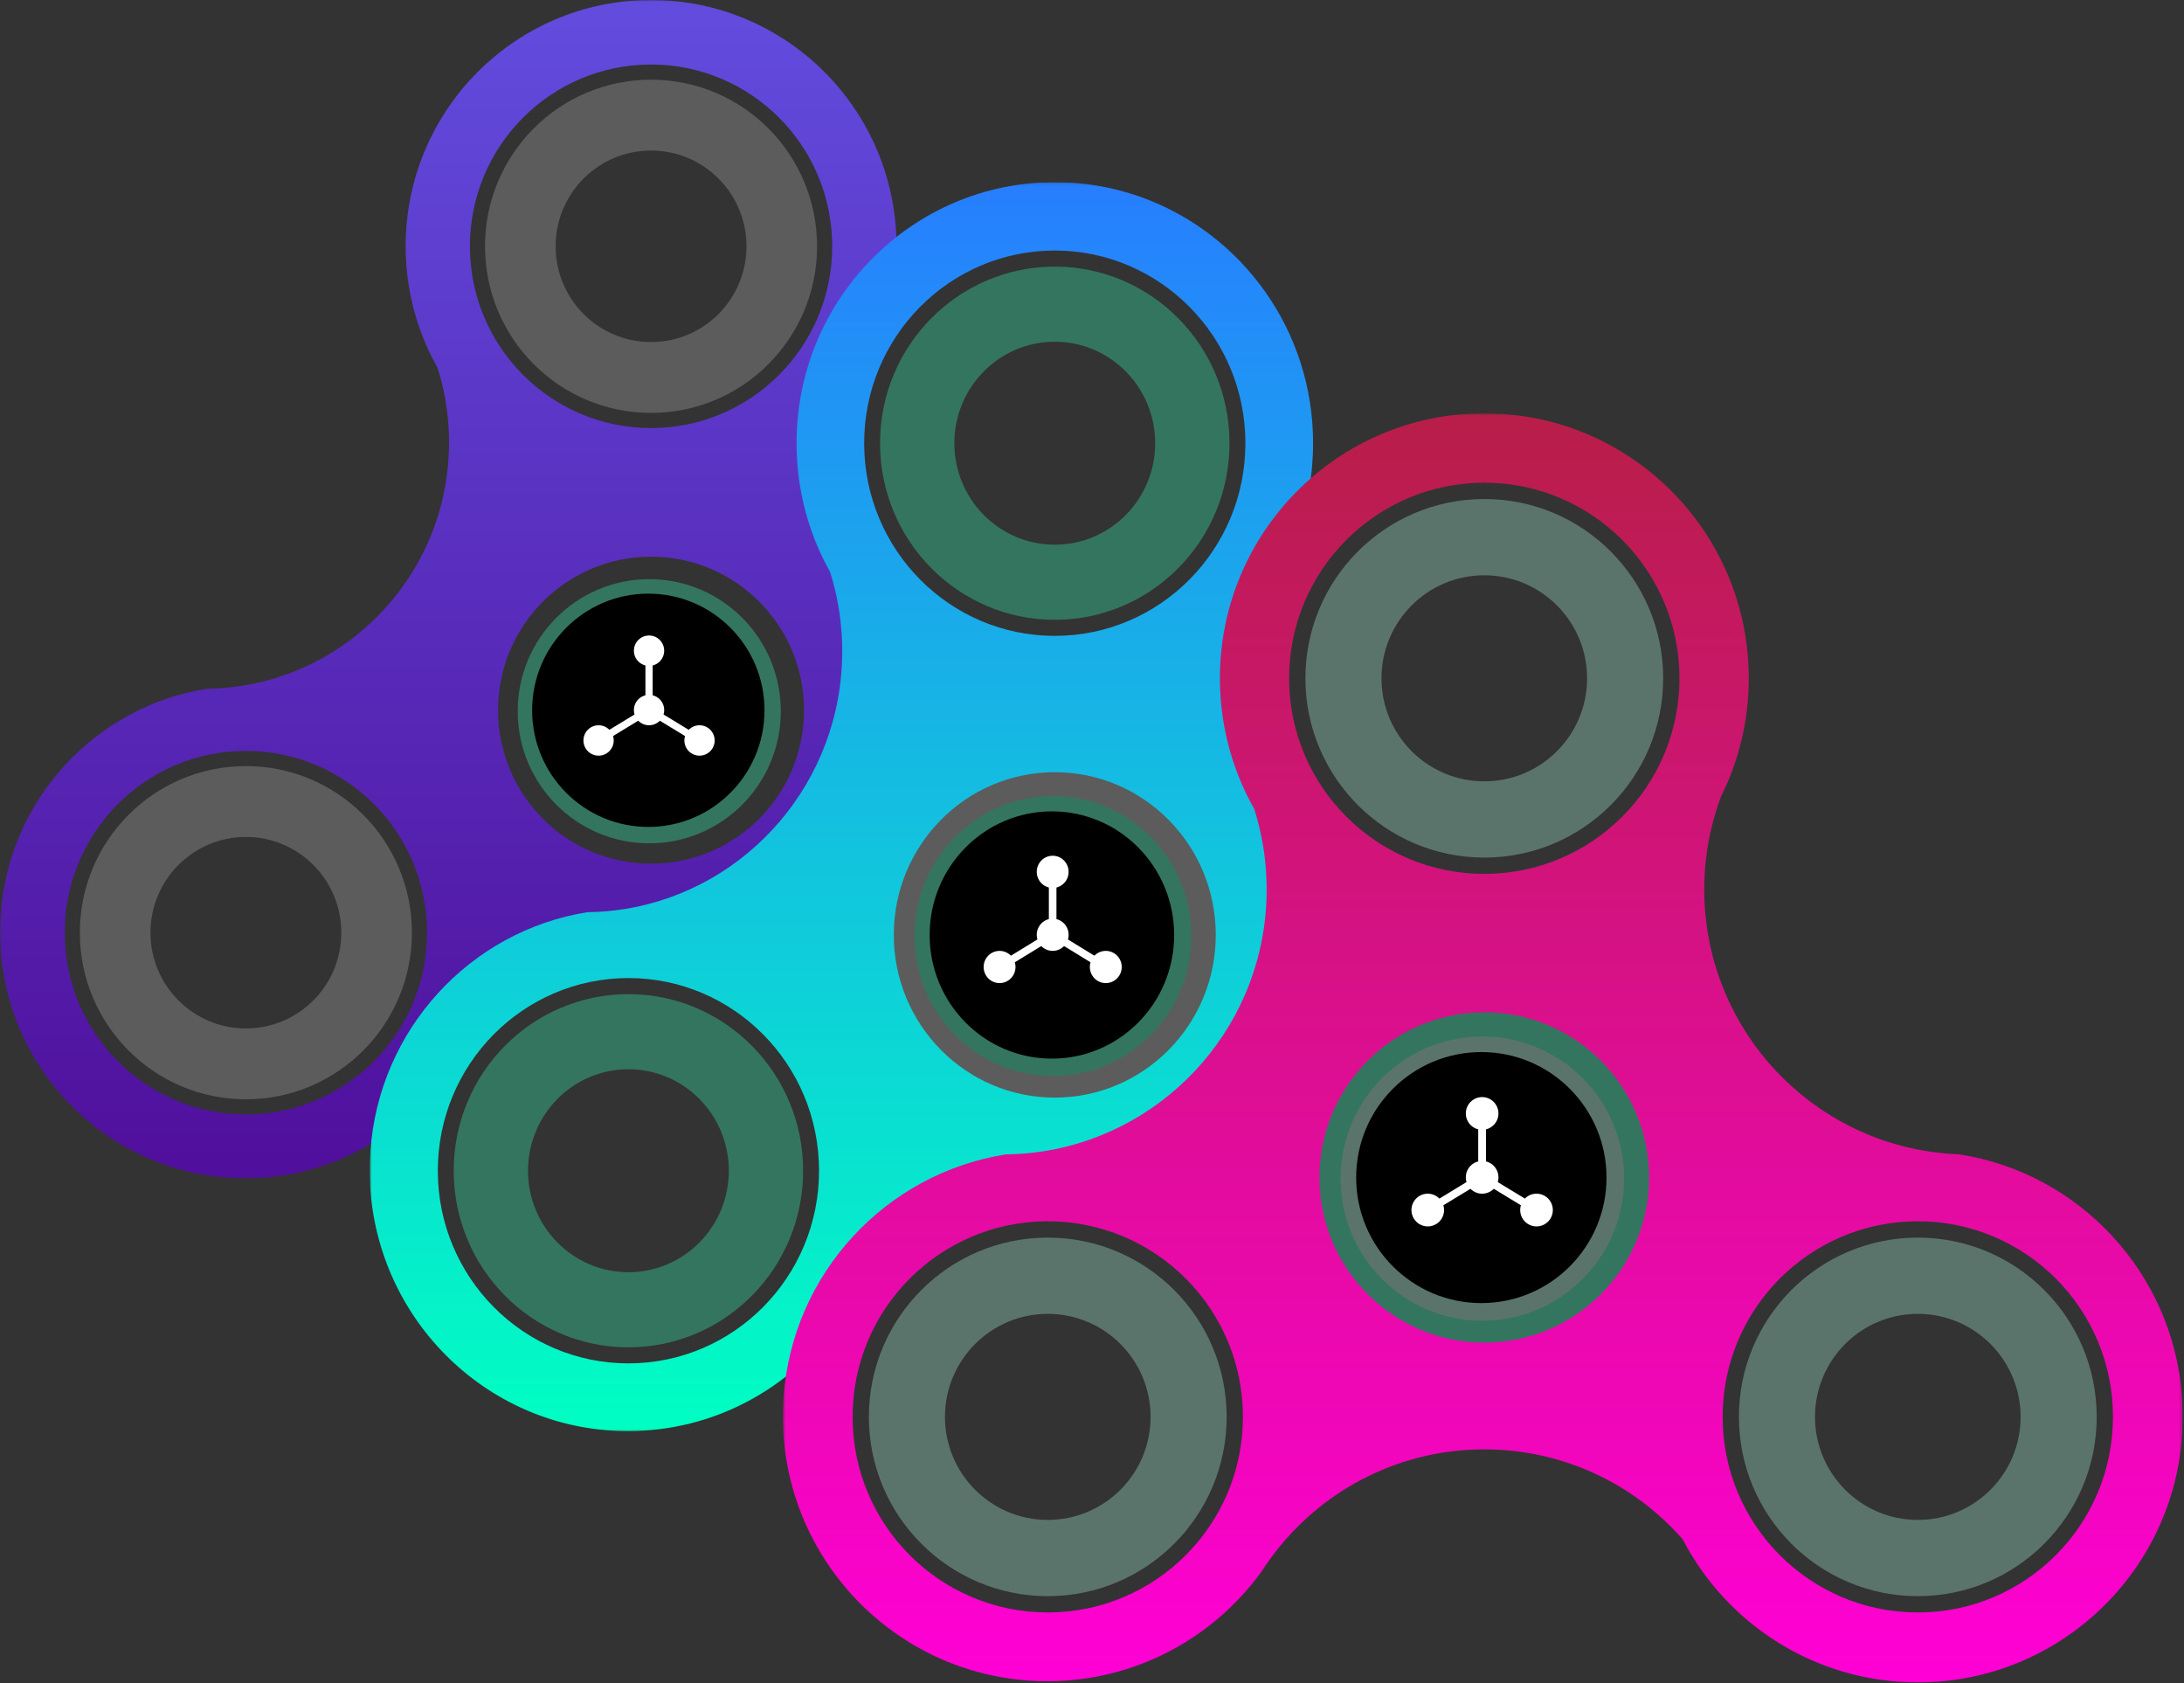 <svg width="649" height="500" viewBox="0 0 649 500" fill="none" xmlns="http://www.w3.org/2000/svg">
<rect x="0" y="0" width="649" height="500" fill="#333333" stroke="none"/>
<g clip-path="url(#clip0_1701_1393)">
<mask id="mask0_1701_1393" style="mask-type:luminance" maskUnits="userSpaceOnUse" x="0" y="0" width="387" height="351">
<path d="M386.107 0H0V350.565H386.107V0Z" fill="white"/>
</mask>
<g mask="url(#mask0_1701_1393)">
<path d="M193.467 23.672C166.217 23.672 144.129 45.83 144.129 73.167C144.129 100.503 166.217 122.666 193.467 122.666C220.716 122.666 242.805 100.507 242.805 73.171C242.805 45.835 220.716 23.672 193.467 23.672ZM193.467 101.618C177.806 101.618 165.11 88.882 165.11 73.171C165.11 57.46 177.806 44.724 193.467 44.724C209.128 44.724 221.824 57.46 221.824 73.171C221.824 88.882 209.128 101.618 193.467 101.618Z" fill="white" fill-opacity="0.2"/>
<path d="M313.033 227.59C285.784 227.59 263.695 249.748 263.695 277.085C263.695 304.421 285.784 326.579 313.033 326.579C340.283 326.579 362.372 304.421 362.372 277.085C362.372 249.748 340.283 227.59 313.033 227.59ZM313.033 305.532C297.373 305.532 284.676 292.795 284.676 277.085C284.676 261.374 297.373 248.638 313.033 248.638C328.694 248.638 341.391 261.374 341.391 277.085C341.391 292.795 328.694 305.532 313.033 305.532Z" fill="white" fill-opacity="0.2"/>
<path d="M73.069 227.59C45.819 227.59 23.73 249.748 23.73 277.085C23.73 304.421 45.819 326.579 73.069 326.579C100.318 326.579 122.407 304.421 122.407 277.085C122.407 249.748 100.318 227.59 73.069 227.59ZM73.069 305.532C57.407 305.532 44.711 292.795 44.711 277.085C44.711 261.374 57.407 248.638 73.069 248.638C88.729 248.638 101.425 261.374 101.425 277.085C101.425 292.795 88.729 305.532 73.069 305.532Z" fill="white" fill-opacity="0.2"/>
<path d="M386.085 275.178C386.071 274.584 386.049 273.992 386.018 273.394C385.988 272.792 385.952 272.199 385.908 271.606C385.908 271.606 385.908 271.597 385.908 271.588C383.482 237.406 357.63 209.716 324.359 204.582C324.143 204.573 323.918 204.569 323.702 204.551C321.258 204.445 318.845 204.214 316.471 203.86C316.277 203.839 316.083 203.808 315.889 203.777C280.919 198.377 254.137 168.063 254.137 131.468C254.137 122.476 255.756 113.864 258.707 105.911C259.885 103.579 260.931 101.167 261.848 98.702C264.8 90.749 266.41 82.151 266.41 73.167C266.41 41.458 246.306 14.467 218.192 4.31C217.707 4.129 217.217 3.956 216.732 3.797C209.427 1.332 201.609 0 193.479 0C153.193 0 120.548 32.753 120.548 73.162C120.548 80.92 121.753 88.399 123.981 95.414C125.525 100.255 127.549 104.88 130.007 109.217C130.223 109.894 130.426 110.576 130.62 111.261C132.464 117.683 133.443 124.463 133.443 131.468C133.443 167.966 106.798 198.227 71.951 203.737C71.823 203.759 71.695 203.772 71.568 203.79C68.457 204.272 65.272 204.551 62.043 204.6C61.862 204.608 61.677 204.613 61.496 204.613C28.335 209.87 2.598 237.516 0.199 271.628C0.19 271.681 0.19 271.726 0.185 271.779C0.15 272.319 0.11 272.863 0.088 273.412C0.057 273.996 0.035 274.593 0.022 275.187C0.009 275.819 0 276.456 0 277.09C0 277.651 0.009 278.218 0.022 278.78C0.035 279.404 0.057 280.019 0.088 280.639C2.029 319.309 33.907 350.066 72.931 350.066C97.238 350.066 118.766 338.135 132.014 319.795C132.014 319.795 132.023 319.795 132.023 319.787C132.742 318.667 133.483 317.569 134.273 316.494C134.956 315.547 135.658 314.609 136.386 313.697C149.739 296.849 170.345 286.055 193.47 286.055C215.263 286.055 234.828 295.641 248.164 310.847C260.335 334.337 284.823 350.389 313.035 350.389C352.209 350.389 384.183 319.472 386.018 280.639C386.049 280.023 386.071 279.404 386.085 278.78C386.098 278.218 386.107 277.651 386.107 277.09C386.107 276.448 386.098 275.819 386.085 275.178ZM73.068 331.08C43.339 331.08 19.238 306.904 19.238 277.08C19.238 247.257 43.339 223.08 73.068 223.08C102.797 223.08 126.896 247.257 126.896 277.08C126.896 306.908 102.797 331.08 73.068 331.08ZM193.466 256.59C168.36 256.59 148.005 236.171 148.005 210.986C148.005 185.8 168.36 165.381 193.466 165.381C218.572 165.381 238.926 185.8 238.926 210.986C238.926 236.171 218.572 256.59 193.466 256.59ZM193.466 127.167C163.737 127.167 139.637 102.99 139.637 73.167C139.637 43.343 163.737 19.167 193.466 19.167C223.195 19.167 247.295 43.343 247.295 73.167C247.295 102.99 223.195 127.167 193.466 127.167ZM313.035 331.08C283.306 331.08 259.206 306.904 259.206 277.08C259.206 247.257 283.306 223.08 313.035 223.08C342.764 223.08 366.864 247.257 366.864 277.08C366.864 306.908 342.764 331.08 313.035 331.08Z" fill="url(#paint0_linear_1701_1393)"/>
<path d="M192.934 250.532C214.522 250.532 232.024 232.965 232.024 211.294C232.024 189.624 214.522 172.057 192.934 172.057C171.345 172.057 153.844 189.624 153.844 211.294C153.844 232.965 171.345 250.532 192.934 250.532Z" fill="#347560"/>
<path d="M227.178 211.013C227.178 191.874 211.721 176.358 192.654 176.358C173.586 176.358 158.129 191.874 158.129 211.013C158.129 230.152 173.586 245.667 192.654 245.667C211.721 245.667 227.178 230.152 227.178 211.013Z" fill="black"/>
<path d="M192.871 197.826C195.356 197.826 197.37 195.804 197.37 193.309C197.37 190.815 195.356 188.793 192.871 188.793C190.386 188.793 188.371 190.815 188.371 193.309C188.371 195.804 190.386 197.826 192.871 197.826Z" fill="white"/>
<path d="M177.875 224.495C180.36 224.495 182.374 222.473 182.374 219.978C182.374 217.484 180.36 215.462 177.875 215.462C175.39 215.462 173.375 217.484 173.375 219.978C173.375 222.473 175.39 224.495 177.875 224.495Z" fill="white"/>
<path d="M207.871 224.495C210.356 224.495 212.37 222.473 212.37 219.978C212.37 217.484 210.356 215.462 207.871 215.462C205.386 215.462 203.371 217.484 203.371 219.978C203.371 222.473 205.386 224.495 207.871 224.495Z" fill="white"/>
<path fill-rule="evenodd" clip-rule="evenodd" d="M193.938 210.291L208.546 219.181L207.435 221.019L192.867 212.154L178.298 221.019L177.188 219.181L191.795 210.291V193.198H193.938V210.291Z" fill="white"/>
<path d="M192.871 215.463C195.356 215.463 197.37 213.441 197.37 210.946C197.37 208.452 195.356 206.43 192.871 206.43C190.386 206.43 188.371 208.452 188.371 210.946C188.371 213.441 190.386 215.463 192.871 215.463Z" fill="white"/>
</g>
</g>
<g clip-path="url(#clip1_1701_1393)">
<mask id="mask1_1701_1393" style="mask-type:luminance" maskUnits="userSpaceOnUse" x="109" y="54" width="408" height="372">
<path d="M516.156 54.119H109.855V425.686H516.156V54.119Z" fill="white"/>
</mask>
<g mask="url(#mask1_1701_1393)">
<path d="M313.438 79.209C284.763 79.209 261.52 102.695 261.52 131.669C261.52 160.643 284.763 184.134 313.438 184.134C342.113 184.134 365.357 160.647 365.357 131.673C365.357 102.7 342.113 79.209 313.438 79.209ZM313.438 161.825C296.958 161.825 283.598 148.325 283.598 131.673C283.598 115.022 296.958 101.522 313.438 101.522C329.918 101.522 343.278 115.022 343.278 131.673C343.278 148.325 329.918 161.825 313.438 161.825Z" fill="#347560"/>
<path d="M439.262 295.344C410.587 295.344 387.344 318.83 387.344 347.804C387.344 376.778 410.587 400.263 439.262 400.263C467.937 400.263 491.181 376.778 491.181 347.804C491.181 318.83 467.937 295.344 439.262 295.344ZM439.262 377.955C422.783 377.955 409.422 364.455 409.422 347.804C409.422 331.152 422.783 317.652 439.262 317.652C455.742 317.652 469.103 331.152 469.103 347.804C469.103 364.455 455.742 377.955 439.262 377.955Z" fill="#347560"/>
<path d="M186.743 295.344C158.068 295.344 134.824 318.83 134.824 347.804C134.824 376.778 158.068 400.263 186.743 400.263C215.417 400.263 238.661 376.778 238.661 347.804C238.661 318.83 215.417 295.344 186.743 295.344ZM186.743 377.955C170.263 377.955 156.903 364.455 156.903 347.804C156.903 331.152 170.263 317.652 186.743 317.652C203.223 317.652 216.583 331.152 216.583 347.804C216.583 364.455 203.223 377.955 186.743 377.955Z" fill="#347560"/>
<path d="M516.133 345.782C516.119 345.153 516.096 344.525 516.063 343.892C516.031 343.254 515.994 342.625 515.947 341.997C515.947 341.997 515.947 341.987 515.947 341.978C513.394 305.748 486.19 276.398 451.179 270.957C450.951 270.948 450.715 270.943 450.487 270.924C447.916 270.812 445.376 270.568 442.878 270.192C442.674 270.169 442.47 270.136 442.266 270.104C405.467 264.381 377.284 232.25 377.284 193.464C377.284 183.932 378.988 174.804 382.093 166.375C383.333 163.903 384.433 161.347 385.399 158.734C388.505 150.305 390.199 141.191 390.199 131.669C390.199 98.061 369.044 69.453 339.459 58.688C338.949 58.495 338.434 58.313 337.923 58.144C330.235 55.531 322.009 54.119 313.454 54.119C271.061 54.119 236.709 88.834 236.709 131.664C236.709 139.887 237.976 147.814 240.32 155.249C241.945 160.38 244.076 165.282 246.661 169.879C246.889 170.597 247.103 171.319 247.307 172.046C249.247 178.852 250.278 186.038 250.278 193.464C250.278 232.147 222.239 264.221 185.57 270.061C185.435 270.085 185.301 270.099 185.166 270.118C181.893 270.629 178.541 270.924 175.144 270.976C174.953 270.985 174.758 270.99 174.568 270.99C139.672 276.562 112.59 305.865 110.064 342.02C110.055 342.076 110.055 342.123 110.05 342.179C110.013 342.752 109.972 343.329 109.948 343.91C109.916 344.53 109.893 345.163 109.879 345.792C109.865 346.462 109.855 347.137 109.855 347.808C109.855 348.404 109.865 349.004 109.879 349.6C109.893 350.262 109.916 350.914 109.948 351.57C111.991 392.557 145.536 425.156 186.601 425.156C212.179 425.156 234.833 412.511 248.774 393.073C248.774 393.073 248.783 393.073 248.783 393.064C249.54 391.877 250.32 390.713 251.151 389.573C251.87 388.57 252.608 387.575 253.374 386.609C267.426 368.752 289.11 357.311 313.444 357.311C336.377 357.311 356.965 367.471 370.998 383.588C383.807 408.486 409.575 425.499 439.262 425.499C480.485 425.499 514.132 392.73 516.063 351.57C516.096 350.918 516.119 350.262 516.133 349.6C516.146 349.004 516.156 348.404 516.156 347.808C516.156 347.128 516.146 346.462 516.133 345.782ZM186.745 405.034C155.461 405.034 130.1 379.409 130.1 347.799C130.1 316.189 155.461 290.564 186.745 290.564C218.028 290.564 243.389 316.189 243.389 347.799C243.389 379.414 218.028 405.034 186.745 405.034ZM313.44 326.081C287.021 326.081 265.602 304.439 265.602 277.745C265.602 251.05 287.021 229.408 313.44 229.408C339.859 229.408 361.278 251.05 361.278 277.745C361.278 304.439 339.859 326.081 313.44 326.081ZM313.44 188.904C282.156 188.904 256.796 163.279 256.796 131.669C256.796 100.059 282.156 74.434 313.44 74.434C344.724 74.434 370.084 100.059 370.084 131.669C370.084 163.279 344.724 188.904 313.44 188.904ZM439.262 405.034C407.979 405.034 382.618 379.409 382.618 347.799C382.618 316.189 407.979 290.564 439.262 290.564C470.546 290.564 495.907 316.189 495.907 347.799C495.907 379.414 470.546 405.034 439.262 405.034Z" fill="url(#paint1_linear_1701_1393)"/>
<path d="M312.881 319.66C335.598 319.66 354.015 301.04 354.015 278.072C354.015 255.103 335.598 236.483 312.881 236.483C290.163 236.483 271.746 255.103 271.746 278.072C271.746 301.04 290.163 319.66 312.881 319.66Z" fill="#347560"/>
<path d="M348.915 277.772C348.915 257.487 332.649 241.042 312.584 241.042C292.519 241.042 276.254 257.487 276.254 277.772C276.254 298.058 292.519 314.503 312.584 314.503C332.649 314.503 348.915 298.058 348.915 277.772Z" fill="black"/>
<path d="M312.817 263.797C315.432 263.797 317.552 261.654 317.552 259.01C317.552 256.366 315.432 254.223 312.817 254.223C310.202 254.223 308.082 256.366 308.082 259.01C308.082 261.654 310.202 263.797 312.817 263.797Z" fill="white"/>
<path d="M297.032 292.063C299.647 292.063 301.767 289.92 301.767 287.276C301.767 284.632 299.647 282.489 297.032 282.489C294.417 282.489 292.297 284.632 292.297 287.276C292.297 289.92 294.417 292.063 297.032 292.063Z" fill="white"/>
<path d="M328.598 292.063C331.213 292.063 333.333 289.92 333.333 287.276C333.333 284.632 331.213 282.489 328.598 282.489C325.983 282.489 323.863 284.632 323.863 287.276C323.863 289.92 325.983 292.063 328.598 292.063Z" fill="white"/>
<path fill-rule="evenodd" clip-rule="evenodd" d="M313.935 277.009L329.307 286.43L328.138 288.379L312.808 278.983L297.477 288.379L296.309 286.43L311.68 277.009V258.892H313.935V277.009Z" fill="white"/>
<path d="M312.817 282.489C315.432 282.489 317.552 280.346 317.552 277.702C317.552 275.058 315.432 272.915 312.817 272.915C310.202 272.915 308.082 275.058 308.082 277.702C308.082 280.346 310.202 282.489 312.817 282.489Z" fill="white"/>
</g>
</g>
<g clip-path="url(#clip2_1701_1393)">
<mask id="mask2_1701_1393" style="mask-type:luminance" maskUnits="userSpaceOnUse" x="232" y="122" width="417" height="378">
<path d="M648.626 122.778H232.633V500H648.626V122.778Z" fill="white"/>
</mask>
<g mask="url(#mask2_1701_1393)">
<path d="M441.075 148.25C411.716 148.25 387.918 172.093 387.918 201.508C387.918 230.923 411.716 254.771 441.075 254.771C470.434 254.771 494.232 230.928 494.232 201.513C494.232 172.098 470.434 148.25 441.075 148.25ZM441.075 232.123C424.202 232.123 410.523 218.418 410.523 201.513C410.523 184.608 424.202 170.903 441.075 170.903C457.948 170.903 471.627 184.608 471.627 201.513C471.627 218.418 457.948 232.123 441.075 232.123Z" fill="#5B746B"/>
<path d="M569.899 367.674C540.54 367.674 516.742 391.517 516.742 420.932C516.742 450.347 540.54 474.19 569.899 474.19C599.259 474.19 623.057 450.347 623.057 420.932C623.057 391.517 599.259 367.674 569.899 367.674ZM569.899 451.542C553.026 451.542 539.347 437.837 539.347 420.932C539.347 404.027 553.026 390.322 569.899 390.322C586.772 390.322 600.452 404.027 600.452 420.932C600.452 437.837 586.772 451.542 569.899 451.542Z" fill="#5B746B"/>
<path d="M311.356 367.674C281.997 367.674 258.199 391.517 258.199 420.932C258.199 450.347 281.997 474.19 311.356 474.19C340.715 474.19 364.514 450.347 364.514 420.932C364.514 391.517 340.715 367.674 311.356 367.674ZM311.356 451.542C294.483 451.542 280.804 437.837 280.804 420.932C280.804 404.027 294.483 390.322 311.356 390.322C328.229 390.322 341.908 404.027 341.908 420.932C341.908 437.837 328.229 451.542 311.356 451.542Z" fill="#5B746B"/>
<path d="M648.603 418.879C648.589 418.241 648.565 417.603 648.531 416.961C648.498 416.313 648.46 415.675 648.413 415.036C648.413 415.036 648.413 415.027 648.413 415.017C645.798 378.236 617.946 348.44 582.099 342.916C581.866 342.907 581.624 342.902 581.391 342.883C578.758 342.768 576.158 342.521 573.601 342.14C573.392 342.116 573.182 342.083 572.973 342.049C535.297 336.24 506.442 303.62 506.442 264.243C506.442 254.566 508.186 245.3 511.366 236.743C512.635 234.233 513.761 231.637 514.75 228.985C517.93 220.428 519.664 211.175 519.664 201.508C519.664 167.389 498.005 138.345 467.714 127.417C467.191 127.221 466.664 127.036 466.141 126.864C458.27 124.212 449.848 122.778 441.088 122.778C397.684 122.778 362.512 158.022 362.512 201.504C362.512 209.852 363.81 217.899 366.21 225.447C367.874 230.657 370.055 235.633 372.703 240.3C372.935 241.028 373.154 241.762 373.363 242.5C375.35 249.409 376.405 256.705 376.405 264.243C376.405 303.515 347.697 336.078 310.154 342.006C310.016 342.03 309.878 342.045 309.74 342.064C306.389 342.583 302.957 342.883 299.479 342.935C299.284 342.945 299.084 342.949 298.889 342.949C263.161 348.607 235.432 378.355 232.847 415.061C232.837 415.117 232.837 415.165 232.832 415.222C232.794 415.803 232.752 416.389 232.728 416.979C232.695 417.608 232.671 418.251 232.657 418.889C232.642 419.57 232.633 420.256 232.633 420.937C232.633 421.541 232.642 422.151 232.657 422.756C232.671 423.427 232.695 424.089 232.728 424.756C234.819 466.366 269.164 499.462 311.209 499.462C337.398 499.462 360.592 486.624 374.865 466.89C374.865 466.89 374.875 466.89 374.875 466.881C375.65 465.676 376.448 464.495 377.299 463.337C378.035 462.318 378.791 461.309 379.576 460.328C393.963 442.199 416.164 430.584 441.079 430.584C464.558 430.584 485.638 440.899 500.006 457.261C513.12 482.538 539.503 499.81 569.898 499.81C612.105 499.81 646.554 466.542 648.531 424.756C648.565 424.094 648.589 423.427 648.603 422.756C648.617 422.151 648.626 421.541 648.626 420.937C648.626 420.246 648.617 419.57 648.603 418.879ZM311.356 479.033C279.326 479.033 253.36 453.018 253.36 420.927C253.36 388.836 279.326 362.821 311.356 362.821C343.386 362.821 369.352 388.836 369.352 420.927C369.352 453.023 343.386 479.033 311.356 479.033ZM441.074 398.879C414.025 398.879 392.095 376.907 392.095 349.807C392.095 322.706 414.025 300.734 441.074 300.734C468.123 300.734 490.053 322.706 490.053 349.807C490.053 376.907 468.123 398.879 441.074 398.879ZM441.074 259.614C409.044 259.614 383.078 233.599 383.078 201.508C383.078 169.417 409.044 143.403 441.074 143.403C473.104 143.403 499.07 169.417 499.07 201.508C499.07 233.599 473.104 259.614 441.074 259.614ZM569.898 479.033C537.868 479.033 511.903 453.018 511.903 420.927C511.903 388.836 537.868 362.821 569.898 362.821C601.928 362.821 627.894 388.836 627.894 420.927C627.894 453.023 601.928 479.033 569.898 479.033Z" fill="url(#paint2_linear_1701_1393)"/>
<path d="M440.499 392.36C463.758 392.36 482.615 373.457 482.615 350.139C482.615 326.821 463.758 307.918 440.499 307.918C417.239 307.918 398.383 326.821 398.383 350.139C398.383 373.457 417.239 392.36 440.499 392.36Z" fill="#5B746B"/>
<path d="M477.394 349.835C477.394 329.241 460.74 312.546 440.197 312.546C419.654 312.546 403 329.241 403 349.835C403 370.43 419.654 387.125 440.197 387.125C460.74 387.125 477.394 370.43 477.394 349.835Z" fill="black"/>
<path d="M440.434 335.647C443.111 335.647 445.282 333.471 445.282 330.787C445.282 328.103 443.111 325.927 440.434 325.927C437.756 325.927 435.586 328.103 435.586 330.787C435.586 333.471 437.756 335.647 440.434 335.647Z" fill="white"/>
<path d="M424.274 364.344C426.951 364.344 429.122 362.168 429.122 359.484C429.122 356.8 426.951 354.624 424.274 354.624C421.596 354.624 419.426 356.8 419.426 359.484C419.426 362.168 421.596 364.344 424.274 364.344Z" fill="white"/>
<path d="M456.594 364.344C459.271 364.344 461.442 362.168 461.442 359.484C461.442 356.8 459.271 354.624 456.594 354.624C453.917 354.624 451.746 356.8 451.746 359.484C451.746 362.168 453.917 364.344 456.594 364.344Z" fill="white"/>
<path fill-rule="evenodd" clip-rule="evenodd" d="M441.582 349.06L457.321 358.625L456.124 360.604L440.428 351.064L424.732 360.604L423.535 358.625L439.274 349.06V330.667H441.582V349.06Z" fill="white"/>
<path d="M440.434 354.624C443.111 354.624 445.282 352.448 445.282 349.764C445.282 347.08 443.111 344.904 440.434 344.904C437.756 344.904 435.586 347.08 435.586 349.764C435.586 352.448 437.756 354.624 440.434 354.624Z" fill="white"/>
</g>
</g>
<defs>
<linearGradient id="paint0_linear_1701_1393" x1="0" y1="0" x2="0" y2="350.389" gradientUnits="userSpaceOnUse">
<stop stop-color="#624CDE"/>
<stop offset="1" stop-color="#500F9C"/>
</linearGradient>
<linearGradient id="paint1_linear_1701_1393" x1="109.855" y1="54.119" x2="109.855" y2="425.499" gradientUnits="userSpaceOnUse">
<stop stop-color="#277EFF"/>
<stop offset="1" stop-color="#00FFC2"/>
</linearGradient>
<linearGradient id="paint2_linear_1701_1393" x1="232.633" y1="122.778" x2="232.633" y2="499.81" gradientUnits="userSpaceOnUse">
<stop stop-color="#B81E48"/>
<stop offset="1" stop-color="#FF00D6"/>
</linearGradient>
<clipPath id="clip0_1701_1393">
<rect width="386.107" height="350.565" fill="white"/>
</clipPath>
<clipPath id="clip1_1701_1393">
<rect width="406.301" height="371.567" fill="white" transform="translate(109.855 54.119)"/>
</clipPath>
<clipPath id="clip2_1701_1393">
<rect width="415.994" height="377.221" fill="white" transform="translate(232.633 122.778)"/>
</clipPath>
</defs>
</svg>
